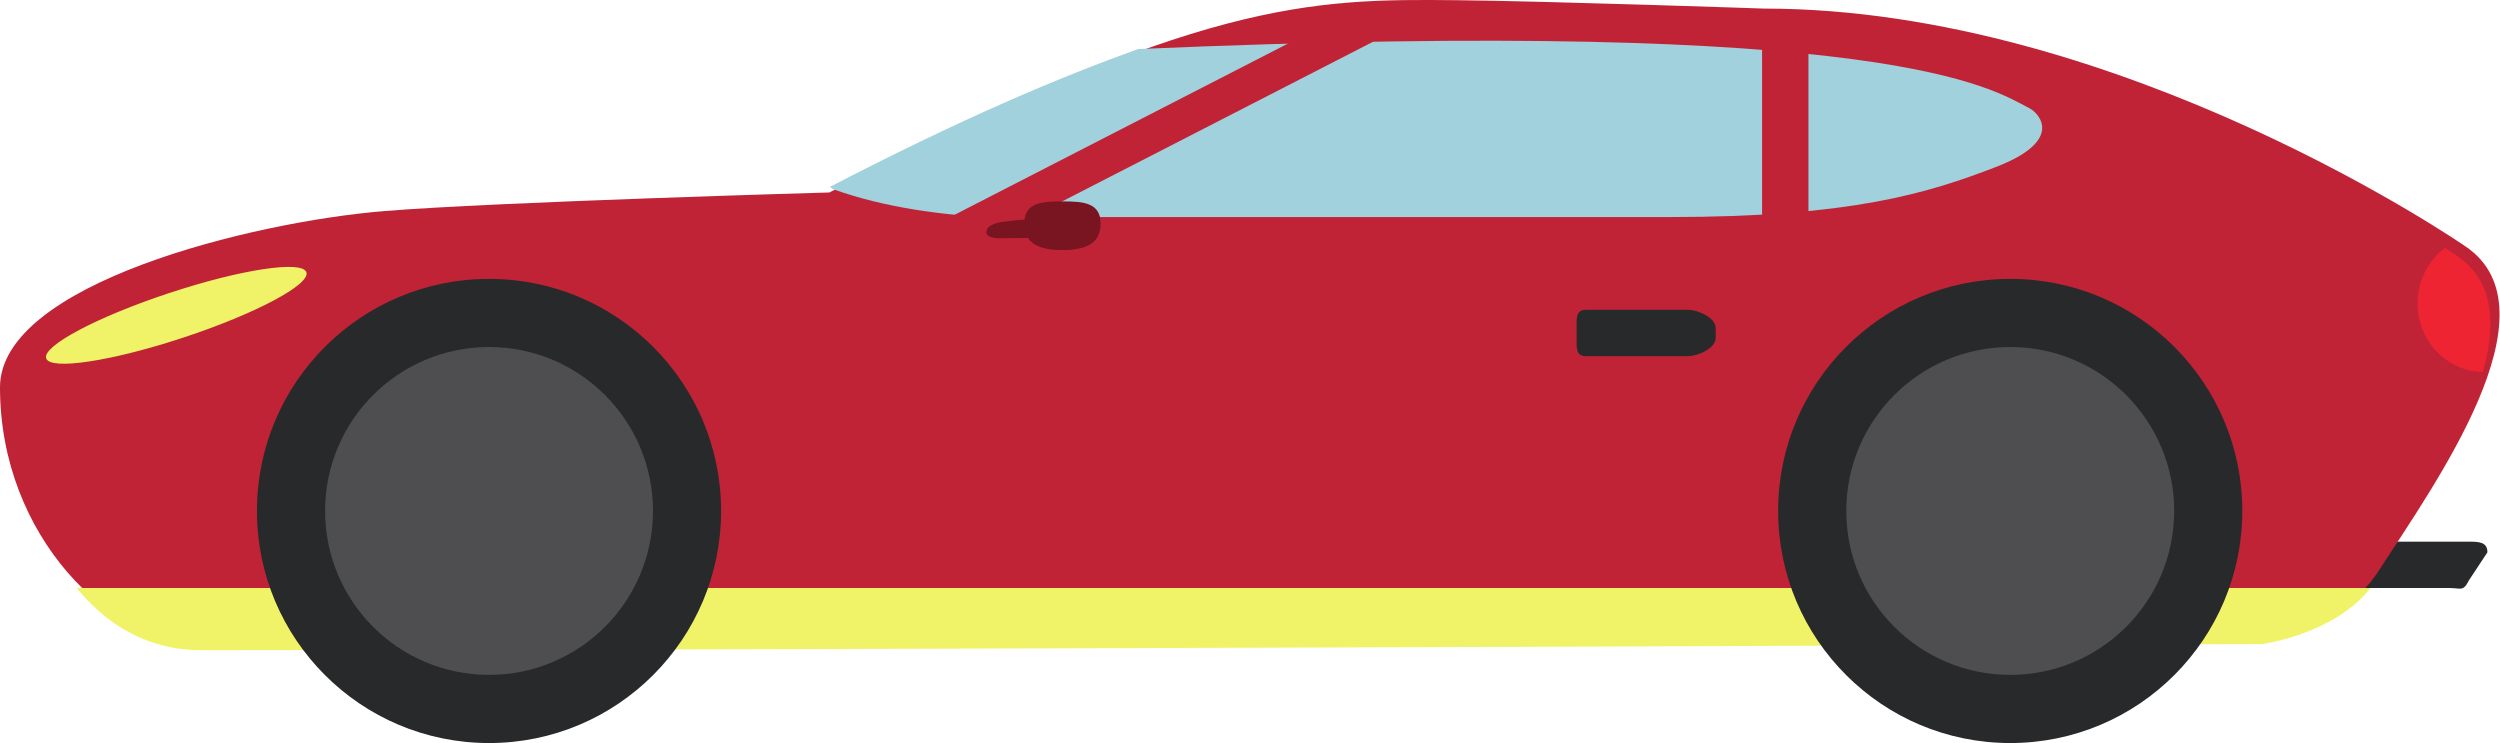 <?xml version="1.0" encoding="UTF-8" standalone="no"?>
<svg
   xmlns:dc="http://purl.org/dc/elements/1.1/"
   xmlns:cc="http://creativecommons.org/ns#"
   xmlns:rdf="http://www.w3.org/1999/02/22-rdf-syntax-ns#"
   xmlns:svg="http://www.w3.org/2000/svg"
   xmlns="http://www.w3.org/2000/svg"
   viewBox="0 0 71.867 21.36"
   height="21.36"
   width="71.867"
   xml:space="preserve"
   id="svg2"
   version="1.1"><defs
     id="defs6" /><g
     transform="matrix(1.333,0,0,-1.333,0,21.36)"
     id="g10"><g
       transform="scale(0.1)"
       id="g12"><path
         id="path14"
         style="fill:#28292a;fill-opacity:1;fill-rule:nonzero;stroke:none"
         d="m 490,42.848 c 0,2.219 -4.004,0.582 -1.785,0.582 h 44.195 c 2.219,0 4.016,-0.082 4.016,-2.301 l -4.016,-6.082 c -1.207,-2.457 -1.797,-1.617 -4.019,-1.617 h -40.176 c -2.219,0 1.785,-1.285 1.785,0.934 v 8.484" /><path
         id="path16"
         style="fill:#c12336;fill-opacity:1;fill-rule:nonzero;stroke:none"
         d="m 178.867,118.734 c 0,0 -72.129,-2.046 -96.086,-4.019 C 54.324,112.371 0,99.023 0,76.715 0,44.41 24.191,21.309 43.277,21.309 c 117.34,0 444.602,1.004 444.602,1.004 0,0 15.293,4.719 22.465,11.434 0.953,0.894 2.336,2.926 2.922,3.836 11.714,18.191 38.703,55.711 18.472,69.492 0,0 -74.172,51.313 -151.285,51.313 0,0 -45.965,1.59 -66.273,1.808 -31.825,0.344 -55.414,-0.05 -135.313,-41.461" /><path
         id="path18"
         style="fill:#f0f367;fill-opacity:1;fill-rule:nonzero;stroke:none"
         d="M 9.953,82.965 C 10.828,80.32 24.098,82.332 39.598,87.457 c 15.5,5.121 27.355,11.418 26.48,14.063 -0.875,2.64 -14.148,0.632 -29.641,-4.493 C 20.934,91.906 9.086,85.609 9.953,82.965" /><path
         id="path20"
         style="fill:#ee2432;fill-opacity:1;fill-rule:nonzero;stroke:none"
         d="m 521.363,94.828 c 0,4.926 2.344,9.262 5.914,11.957 1.614,-1.047 2.508,-1.664 2.508,-1.664 8.067,-5.492 8.613,-14.769 5.633,-25.082 -7.781,0.137 -14.055,6.695 -14.055,14.789" /><path
         id="path22"
         style="fill:#a0d1dc;fill-opacity:1;fill-rule:nonzero;stroke:none"
         d="m 437.66,136.895 c 2.141,-1.106 7.535,-6.965 -7.195,-12.653 -14.735,-5.687 -31.305,-10.812 -70.477,-10.812 -39.172,0 -128.894,0 -128.894,0 0,0 -28.59,-2.223 -51.406,6.004 -0.946,0.664 -0.821,0.449 -0.821,0.449 28.649,14.847 49.438,23.625 66.582,29.781 162.449,7.024 184.043,-8.547 192.211,-12.769" /><path
         id="path24"
         style="fill:#c12336;fill-opacity:1;fill-rule:nonzero;stroke:none"
         d="m 380,103.43 h 10 v 50 h -10 z" /><path
         id="path26"
         style="fill:#c12336;fill-opacity:1;fill-rule:nonzero;stroke:none"
         d="m 199.691,110.754 3.668,-7.145 92.852,47.684 -3.668,7.148 -92.852,-47.687" /><path
         id="path28"
         style="fill:#28292a;fill-opacity:1;fill-rule:nonzero;stroke:none"
         d="m 340,87.336 c 0,-2.156 -0.18,-3.906 2.039,-3.906 h 21.965 c 2.219,0 5.996,1.75 5.996,3.906 v 2.188 c 0,2.156 -3.777,3.906 -5.996,3.906 h -21.965 c -2.219,0 -2.039,-1.75 -2.039,-3.906 v -2.188" /><path
         id="path30"
         style="fill:#f0f367;fill-opacity:1;fill-rule:nonzero;stroke:none"
         d="m 511.207,33.43 c -7.824,-10 -23.328,-12.078 -23.328,-12.078 0,0 -327.262,-1.332 -444.602,-1.332 -8.781,0 -18.637,3.41 -26.727,13.41 H 511.207" /><path
         id="path32"
         style="fill:#28292a;fill-opacity:1;fill-rule:nonzero;stroke:none"
         d="M 383.465,50.055 C 383.465,22.402 405.871,0 433.52,0 c 27.64,0 50.042,22.402 50.042,50.055 0,27.641 -22.402,50.043 -50.042,50.043 -27.649,0 -50.055,-22.403 -50.055,-50.043" /><path
         id="path34"
         style="fill:#4e4e50;fill-opacity:1;fill-rule:nonzero;stroke:none"
         d="m 398.16,50.055 c 0,-19.527 15.836,-35.355 35.36,-35.355 19.527,0 35.351,15.828 35.351,35.355 0,19.527 -15.824,35.348 -35.351,35.348 -19.524,0 -35.36,-15.82 -35.36,-35.348" /><path
         id="path36"
         style="fill:#28292a;fill-opacity:1;fill-rule:nonzero;stroke:none"
         d="M 55.41,50.055 C 55.41,22.402 77.816,0 105.465,0 c 27.64,0 50.043,22.402 50.043,50.055 0,27.641 -22.403,50.043 -50.043,50.043 -27.649,0 -50.055,-22.403 -50.055,-50.043" /><path
         id="path38"
         style="fill:#4e4e50;fill-opacity:1;fill-rule:nonzero;stroke:none"
         d="m 70.106,50.055 c 0,-19.527 15.836,-35.355 35.359,-35.355 19.527,0 35.351,15.828 35.351,35.355 0,19.527 -15.824,35.348 -35.351,35.348 -19.524,0 -35.359,-15.82 -35.359,-35.348" /><path
         id="path40"
         style="fill:#781521;fill-opacity:1;fill-rule:nonzero;stroke:none"
         d="m 220.883,111.988 c 0,-4.547 3.687,-5.676 8.234,-5.676 4.551,0 8.238,1.129 8.238,5.676 0,4.551 -3.687,4.821 -8.238,4.821 -4.547,0 -8.234,-0.27 -8.234,-4.821" /><path
         id="path42"
         style="fill:#781521;fill-opacity:1;fill-rule:nonzero;stroke:none"
         d="m 225.215,110.301 c -0.168,-0.739 -1.184,-1.352 -2.258,-1.363 l -7.566,-0.083 c -1.075,-0.011 -2.203,0.336 -2.504,0.774 -0.301,0.437 -0.164,1.176 0.304,1.648 0.469,0.469 1.727,0.957 2.793,1.086 l 3.813,0.453 c 1.066,0.129 2.762,-0.074 3.769,-0.449 l 0.122,-0.043 c 1.007,-0.375 1.695,-1.285 1.527,-2.023" /></g></g></svg>